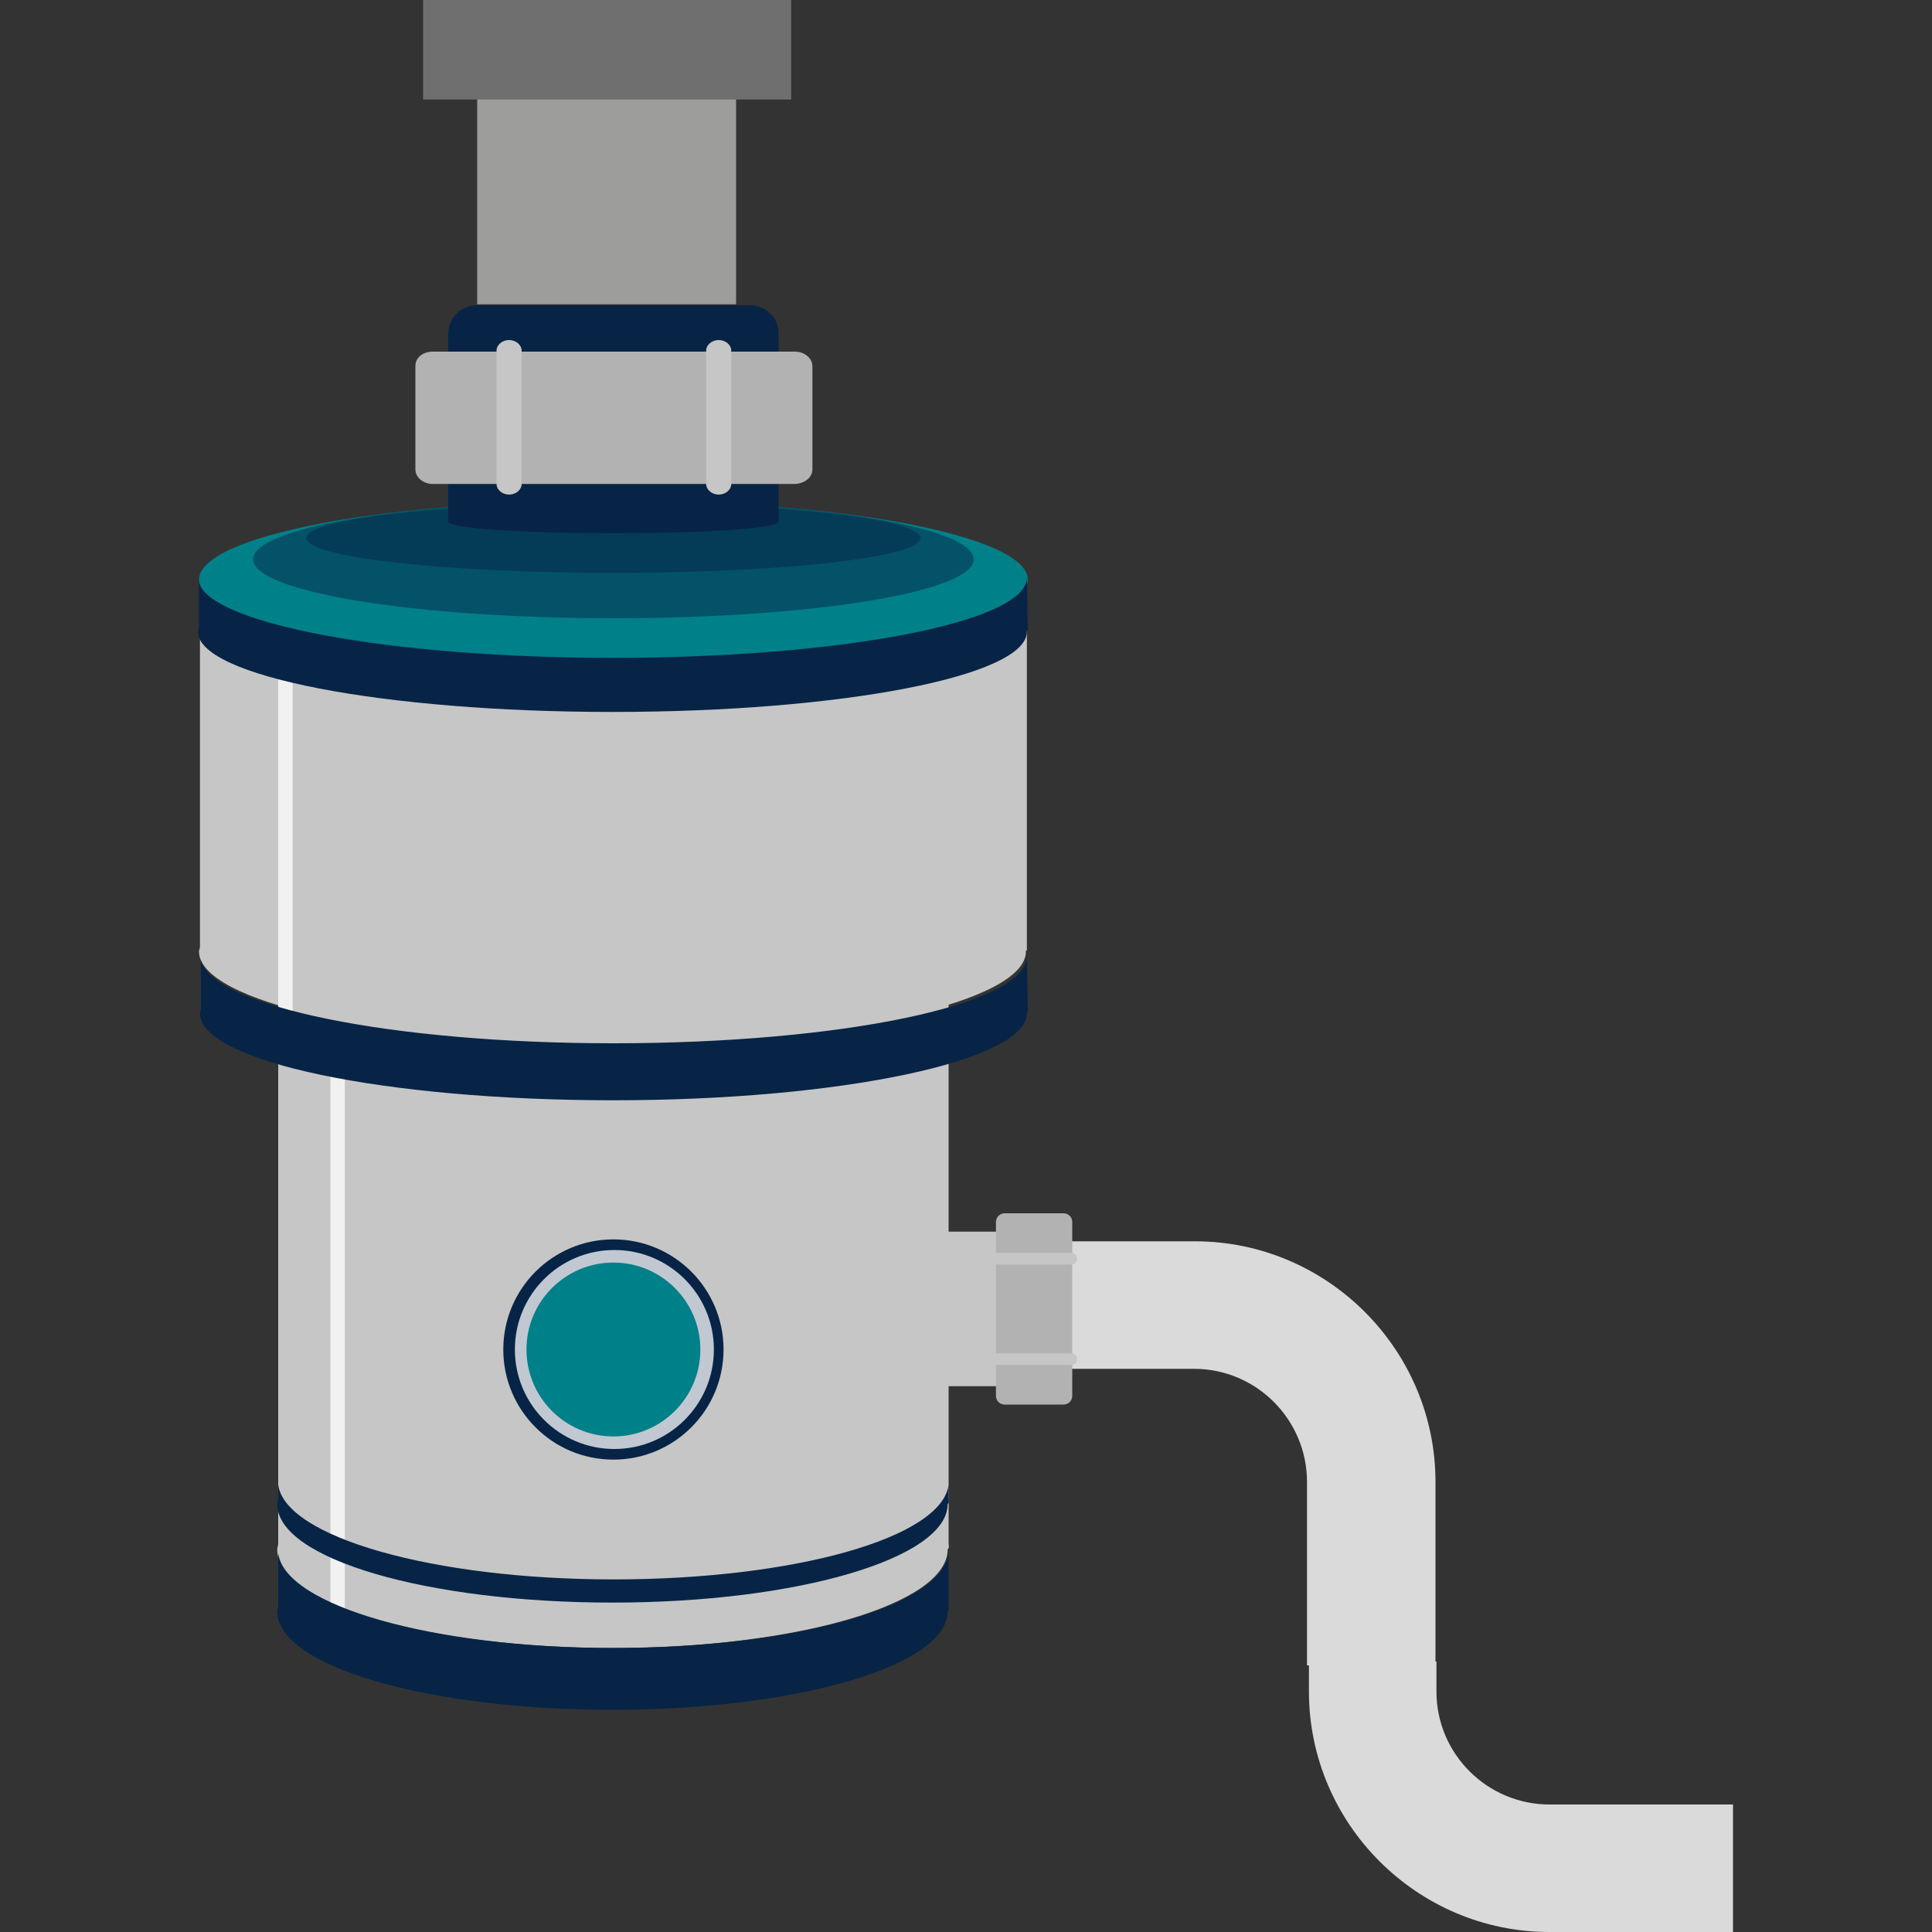 <?xml version="1.0" encoding="utf-8"?>
<!-- Generator: Adobe Illustrator 25.4.1, SVG Export Plug-In . SVG Version: 6.00 Build 0)  -->
<svg version="1.1" id="Capa_1" xmlns="http://www.w3.org/2000/svg" xmlns:xlink="http://www.w3.org/1999/xlink" x="0px" y="0px"
	 viewBox="0 0 200 200" style="enable-background:new 0 0 200 200;" xml:space="preserve">
<rect x="0" y="0" width="200" height="200" fill="#333333" stroke="none"/>
<style type="text/css">
	.st0{fill:#9D9D9C;}
	.st1{fill:#706F6F;}
	.st2{fill:#C6C6C6;}
	.st3{fill:#008089;}
	.st4{opacity:0.5;fill:#072446;}
	.st5{fill:#072446;}
	.st6{opacity:0.75;fill:#FFFFFF;}
	.st7{fill:#DADADA;}
	.st8{fill:#B2B2B2;}
</style>
<g>
	<rect x="49.4" y="8.3" class="st0" width="26.8" height="23.2"/>
	<rect x="43.8" class="st1" width="38.1" height="10.3"/>
	<path class="st2" d="M98.2,159.8L98.2,159.8l0-57.9H28.8v57.9h0c0,0.2-0.1,0.4-0.1,0.6c0,5.7,15.6,10.2,34.7,10.2
		c19.2,0,34.7-4.6,34.7-10.2C98.3,160.2,98.2,160,98.2,159.8z"/>
	<ellipse class="st3" cx="63.5" cy="60" rx="42.9" ry="8.2"/>
	<ellipse class="st4" cx="63.5" cy="57.9" rx="37.3" ry="6.1"/>
	<ellipse class="st4" cx="63.5" cy="55.7" rx="31.8" ry="3.6"/>
	<path class="st5" d="M77.7,31.6H49.4c-1.7,0-3,1.3-3,3V54h0c0.1,0.7,7.7,1.2,17.1,1.2c9.4,0,17-0.5,17.1-1.2h0V34.6
		C80.7,33,79.3,31.6,77.7,31.6z"/>
	<path class="st2" d="M106.3,64.6c-1.4,3.4-20,6.2-42.8,6.2c-22.8,0-41.4-2.7-42.8-6.2V98c0,0.2-0.1,0.3-0.1,0.5
		c0,5.2,19.2,9.5,42.8,9.5s42.8-4.3,42.8-9.5c0,0,0,0,0-0.1h0.1V64.6z"/>
	<circle class="st5" cx="63.5" cy="139.7" r="11.4"/>
	<circle class="st6" cx="63.6" cy="139.7" r="10.3"/>
	<path class="st7" d="M135.4,172.4h13.2v-19c0-13.7-11.2-24.9-24.9-24.9H108v13.2h15.6c6.5,0,11.7,5.3,11.7,11.7V172.4z"/>
	<path class="st7" d="M179.4,186.8V200h-19c-13.7,0-24.9-11.2-24.9-24.9v-3.1h13.2v3.1c0,6.5,5.3,11.7,11.7,11.7H179.4z"/>
	<path class="st2" d="M92.3,143.5h15.6v-16H92.3C88.3,132.8,88.1,138.1,92.3,143.5z"/>
	<g>
		<path class="st8" d="M103.1,126.5v18c0,0.5,0.4,0.9,0.9,0.9h6.1c0.5,0,0.9-0.4,0.9-0.9v-18c0-0.5-0.4-0.9-0.9-0.9h-6.1
			C103.5,125.6,103.1,126,103.1,126.5z"/>
		<g>
			<path class="st2" d="M103,140.1c-0.4,0-0.6,0.3-0.6,0.6l0,0c0,0.4,0.3,0.6,0.6,0.6h7.9c0.4,0,0.6-0.3,0.6-0.6l0,0
				c0-0.4-0.3-0.6-0.6-0.6H103z"/>
			<path class="st2" d="M103,129.7c-0.4,0-0.6,0.3-0.6,0.6l0,0c0,0.4,0.3,0.6,0.6,0.6h7.9c0.4,0,0.6-0.3,0.6-0.6l0,0
				c0-0.4-0.3-0.6-0.6-0.6H103z"/>
		</g>
	</g>
	<g>
		<path class="st8" d="M82.2,50.1H44.8c-1,0-1.8-0.7-1.8-1.5V37.9c0-0.9,0.8-1.5,1.8-1.5h37.5c1,0,1.8,0.7,1.8,1.5v10.7
			C84.1,49.4,83.3,50.1,82.2,50.1z"/>
		<g>
			<path class="st2" d="M54,50.1c0,0.6-0.6,1.1-1.3,1.1l0,0c-0.7,0-1.3-0.5-1.3-1.1V36.3c0-0.6,0.6-1.1,1.3-1.1l0,0
				c0.7,0,1.3,0.5,1.3,1.1V50.1z"/>
			<path class="st2" d="M75.7,50.1c0,0.6-0.6,1.1-1.3,1.1l0,0c-0.7,0-1.3-0.5-1.3-1.1V36.3c0-0.6,0.6-1.1,1.3-1.1l0,0
				c0.7,0,1.3,0.5,1.3,1.1V50.1z"/>
		</g>
	</g>
	<rect x="34.2" y="108.9" class="st6" width="1.5" height="58.5"/>
	<rect x="28.8" y="65.8" class="st6" width="1.5" height="44.4"/>
	<g>
		<g>
			<g>
				<path class="st5" d="M98.2,152.7L98.2,152.7c0,0.1,0,0.1,0,0.2V152.7z"/>
			</g>
			<g>
				<path class="st5" d="M98.2,155.1v-1.4c-0.7,5.5-16,9.8-34.7,9.8s-34-4.4-34.7-9.8v1.4h0c0,0.2-0.1,0.4-0.1,0.6
					c0,5.7,15.6,10.2,34.7,10.2c19.2,0,34.7-4.6,34.7-10.2C98.3,155.5,98.2,155.3,98.2,155.1L98.2,155.1z"/>
			</g>
			<g>
				<path class="st5" d="M28.8,152.7L28.8,152.7l0,0.2C28.8,152.8,28.8,152.7,28.8,152.7z"/>
			</g>
		</g>
	</g>
	<g>
		<path class="st5" d="M98.2,159.8L98.2,159.8c0,0.1,0,0.1,0,0.2V159.8z"/>
		<path class="st5" d="M98.2,166.2v-5.4c-0.7,5.5-16,9.8-34.7,9.8c-18.7,0-34-4.4-34.7-9.8v5.4h0c0,0.2-0.1,0.4-0.1,0.6
			c0,5.7,15.6,10.2,34.7,10.2c19.2,0,34.7-4.6,34.7-10.2C98.3,166.6,98.2,166.4,98.2,166.2L98.2,166.2z"/>
		<path class="st5" d="M28.8,159.8L28.8,159.8l0,0.2C28.8,159.9,28.8,159.8,28.8,159.8z"/>
	</g>
	<path class="st5" d="M106.3,99c0,5-19.2,9-42.8,9c-22.9,0-41.5-3.8-42.7-8.6v5c0,0.2-0.1,0.3-0.1,0.5c0,5,19.2,9,42.8,9
		c23.6,0,42.8-4.1,42.8-9c0,0,0,0,0-0.1h0.1L106.3,99L106.3,99C106.3,98.9,106.3,99,106.3,99z"/>
	<path class="st5" d="M106.3,59.8c0,4.6-19.2,8.3-42.9,8.3c-22.9,0-41.6-3.5-42.8-7.8v4.6c0,0.1-0.1,0.3-0.1,0.5
		c0,4.6,19.2,8.3,42.9,8.3c23.7,0,42.9-3.7,42.9-8.3c0,0,0,0,0-0.1h0.1L106.3,59.8L106.3,59.8C106.3,59.8,106.3,59.8,106.3,59.8z"/>
	<circle class="st3" cx="63.5" cy="139.7" r="9"/>
</g>
</svg>
